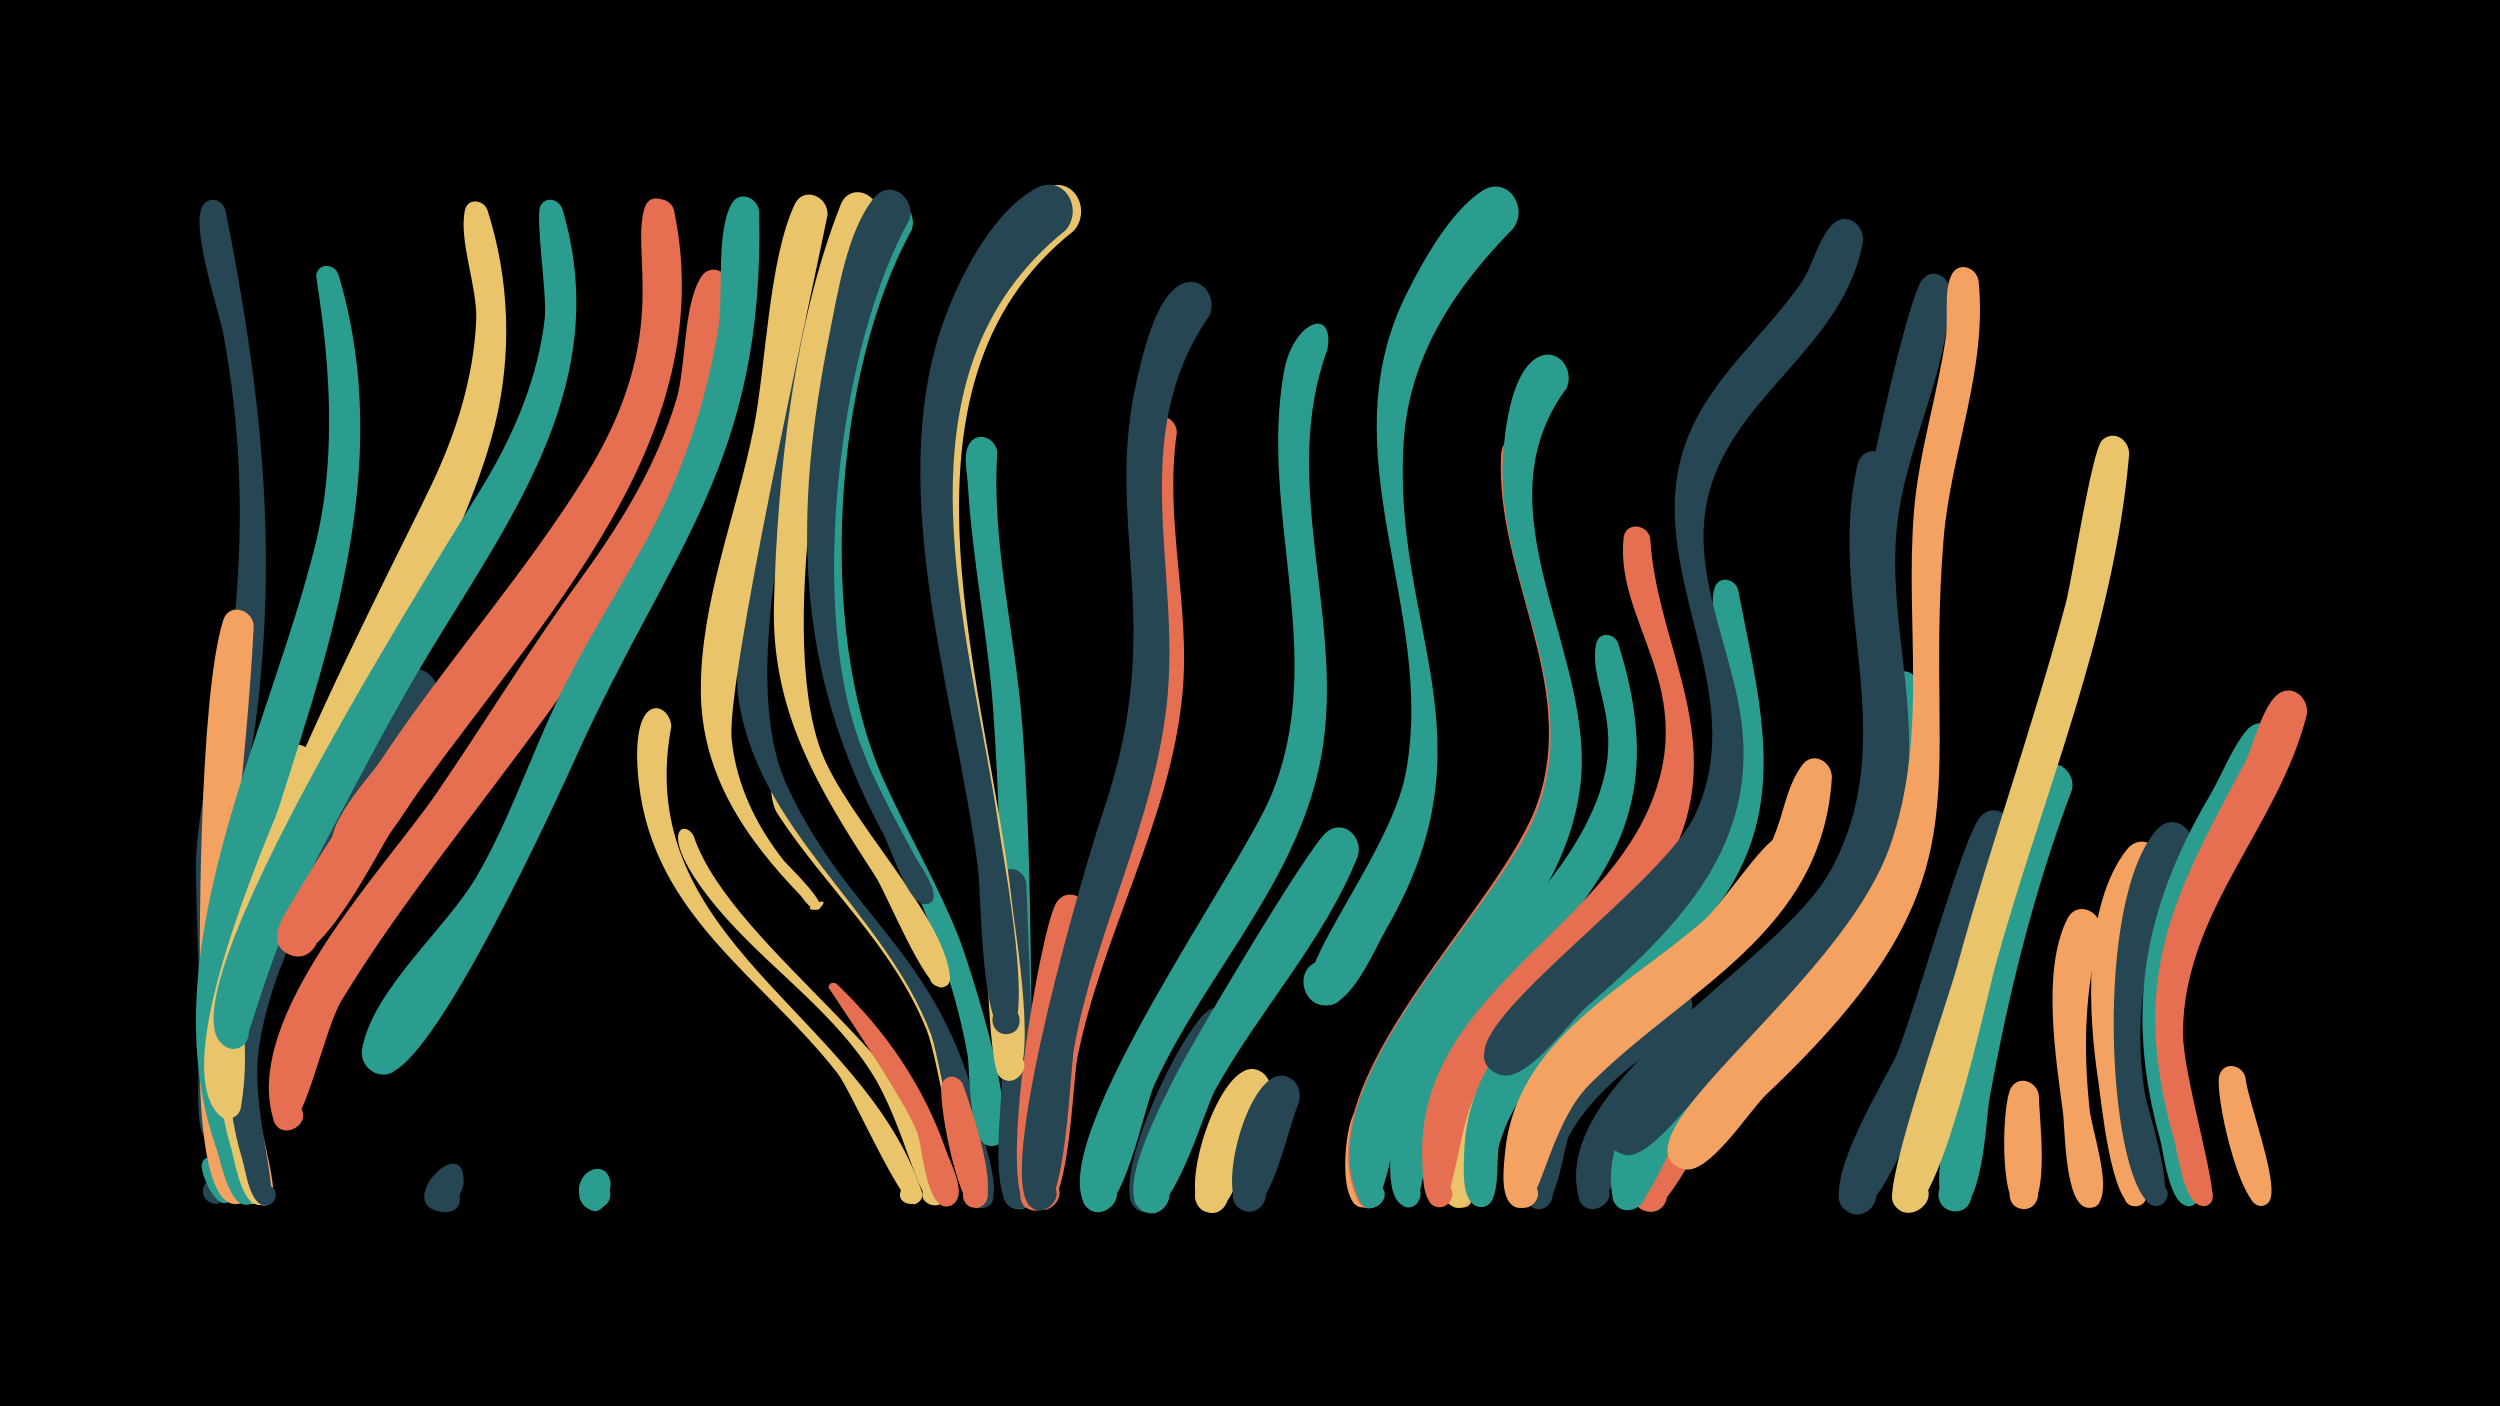 <svg width="1200" height="675" viewBox="-500 -500 1200 675" xmlns="http://www.w3.org/2000/svg"><path d="M-500-500h1200v675h-1200z" fill="#000"/><path d=""  fill="#264653" /><path d="M-394.9 68.6c7.3 14.2-11.5 6.9-4.6 1.7 7.2-5.5 9 10.8 0.7 7-8.4-3.9-1.1-15.8 3.9-8.7z"  fill="#264653" /><path d=""  fill="#e76f51" /><path d=""  fill="#2a9d8f" /><path d="M-394.5 57.9c1.5 3.7 10.9 16.2 3.9 19.2-5.4 2.3-8.5-6.3-2.9-8 4.8-1.5 7.7 5.4 3.3 7.8-6.7 3.8-13.2-13.5-13-17.4 0.3-5 6.4-5.4 8.7-1.6z"  fill="#2a9d8f" /><path d=""  fill="#264653" /><path d=""  fill="#264653" /><path d="M-391.8-399.2c16.7 84 25.7 161.2 14.4 246.7-3.1 23.8-10.8 48.4-12.3 72.3-3.7 59.7-3.7 54.8-3.4 98.9 0.1 9.3 4 27.9-5.3 27.5-9.9-0.4-2.9-16.2 4-9.1 5.9 6.1-6.1 13.5-8.9 5.5-3.2-9.1-0.6-45.7-0.7-52.9-0.5-24.3-1.7-48.7-2-73.1-0.3-28.9 15.9-90 19.1-125.2 3.9-44.5 2.2-87.2-5.9-131.2-2-10.9-17.1-54.3-9.1-62.5 3.6-3.7 8.7-1.3 10.1 3.1z"  fill="#264653" /><path d="M-378.2-199.5c-3.7 73.4-15.4 143.7-15.1 217.9 0.1 13.8 0 25 4.8 38 1.1 3.1 12.3 21.1 2.3 21.5-6.1 0.3-6.1-9.3 0.1-8.9 5.2 0.3 5.6 8.1 0.4 8.9-22.7 3.6-18.2-91.7-18.2-92.2-0.6-28-0.7-150.1 11-187.9 2.7-8.8 14.2-5.4 14.7 2.7z"  fill="#f4a261" /><path d=""  fill="#f4a261" /><path d="M-348.4-129.5c-18.1 46-42.7 94.3-40.1 145 0.8 15.8 16.1 54.7 12.4 60.3-4.2 6.3-12.8-2.7-6.4-6.7 7.5-4.6 10.1 10.5 1.5 8.7-5.9-1.3-8.2-14.4-9.8-18.6-21-56.8-9-109.5 12.4-164.1 4.1-10.4 7.1-24.4 13.6-33.6 6.7-9.4 19.1-1 16.4 9z"  fill="#e9c46a" /><path d="M-337.6-368.4c28.1 93.9-5.8 184-34.2 273.6-7 22.1-16.2 45.6-18.5 68.9-2.3 24-3.2 46.3 2.9 69.7 1.7 6.6 12.9 26.5 9.2 32.3-4 6.2-12.6-2.5-6.4-6.4 7.3-4.6 10.1 10.1 1.6 8.5-7.4-1.4-11.1-21-13.1-26.8-32.9-94.2 25.4-199.6 47.7-290.9 14.5-59.1-0.4-125.7 0.2-128.7 1.3-5.9 8.7-5.1 10.6-0.2z"  fill="#2a9d8f" /><path d="M-319.6-122.8c-24.6 42.1-56.7 86.9-58.7 137.3-0.7 16.2 12.8 56.5 8.8 62-5.4 7.5-14-6.1-4.9-7.8 7.8-1.5 7.4 11.6-0.3 9.7-7.3-1.8-9.8-20.7-11.4-26.5-16.1-56.8 3.6-106.6 31.5-155.7 5.6-9.8 10.7-23.3 18.6-31.4 8.8-9.1 20.9 2.1 16.4 12.4z"  fill="#f4a261" /><path d="M-305.3-170.1c-29.6 52.6-72.3 115-76.5 176.7-1.2 17.1 12.9 65.2 9.9 69.6-5.2 7.4-13.9-5.8-5-7.6 7.6-1.5 7.4 11.3-0.1 9.5-7.6-1.8-10.5-22-12.4-28.2-19.6-67.3 11.1-125.4 41.6-183.6 7.8-14.8 14.6-36 26-48.2 8.5-9.2 20.7 1.6 16.5 11.8z"  fill="#e9c46a" /><path d="M-291-162.3c-31.6 49-76.6 107-84.8 166-4.5 32.4 14.3 79.4 1.5 74.6-5.4-2.1-3.3-10.5 2.5-9.6 5.8 0.8 5.4 9.5-0.4 9.9-7.8 0.6-9.9-16.7-11.3-21.4-21.4-70.3 12.1-127.5 47.3-186.1 8.6-14.3 16.7-35.1 28.8-46.7 9.3-9 21.3 2.9 16.4 13.3z"  fill="#264653" /><path d="M-277.5 68.5c-4.7 18.7-23 10.7-16 0.6 10-14.5 23.2 14.6 5.7 12.6-24.6-2.9 11.8-40.7 10.3-13.2z"  fill="#264653" /><path d="M-266.1-399.4c10.7 33.3 12 69.2 3.7 103.2-16.2 66.6-79.8 167.2-107.9 238.5-20.1 51.2-7.9 52.3-14.1 89.5-0.6 3.4-4 5.7-7.4 5-8.1-1.8-4.6-14.4 3.3-11.8 9.2 3.1 0.8 16.9-6.2 10.3-37.7-36 81-258.1 102.3-303.6 11.6-24.7 19.8-50.8 21-78.2 0.6-15.7-8.6-38.4-5.4-52.7 1.3-5.9 8.7-5 10.7-0.2z"  fill="#e9c46a" /><path d=""  fill="#2a9d8f" /><path d="M-230.1-399.8c24.4 81.5-22.4 145-62.5 210.9-18.8 31-35.5 63.2-52.3 95.3-28.8 54.7-34.6 93.4-39.4 96-10.9 5.8-16.4-13.9-4-14.6 12.3-0.7 9 19.5-2.5 14.9-39.8-15.8 110.2-248.1 125.3-274.1 13.6-23.4 23.9-48.8 27-75.9 1.2-10.5-4.7-49-2.1-53.9 2.6-4.9 8.8-3.1 10.5 1.4z"  fill="#2a9d8f" /><path d="M-178.5-399.6c7.8 36.1 3.5 74.8-9.2 109.2-20.5 55.9-66.2 98.8-98.7 147.6-7.3 11-34.2 67.5-50.4 55.5-11.7-8.7 3.1-26.4 13.8-16.5 9.1 8.5-2 23.5-12.8 17.1-16.3-9.6 12.2-38.8 18.1-47.6 31-47 69.4-89.8 98.9-137.5 42-67.9 20.8-106.6 28.4-128.9 2.2-6.4 10.2-4.6 11.9 1.1z"  fill="#e76f51" /><path d="M-206.9 68.3c-0.2 6-4.1 18.3-12.5 10.5-8.6-7.9 7.2-19.1 11.7-8.3 3.9 9.2-11 14.6-13.8 5-4.1-13.6 13.4-20.7 14.6-7.2z"  fill="#2a9d8f" /><path d="M-176.5-399.2c24.3 116.4-74.2 206.2-135.2 297.4-7.2 10.8-35.6 68.8-50.7 59.3-10.1-6.3-2.3-22.3 8.8-18.3 13.1 4.7 4.6 24.9-7.9 18.8-11.6-5.6-2.2-18.6 1.9-25.5 40.9-70.4 95.3-131 139.4-198.9 14.8-22.8 25.2-48.2 30-75 2.9-16.2-2.4-46.6 1.8-58.9 2.3-6.4 10.3-4.5 11.9 1.1z"  fill="#e76f51" /><path d="M-177.8-151.1c-19.2 102.5 91.4 138 120.1 222.6 3.1 9.1-13.7 8.2-9.7-0.5 4.1-8.8 15.6 3.5 6.6 7-5.9 2.3-30.8-54.6-37.1-62.7-36.3-46.5-88.4-75.6-95.5-139.8-5-46.1 15.5-38.3 15.6-26.6z"  fill="#e9c46a" /><path d="M-167.1-98.9c18.3 55.2 124.3 117.3 121 172.5-0.5 8.8-14.6 4.8-10.4-3 4.2-7.8 15.3 1.8 8.2 7.1-10.3 7.7-16.1-36.5-34.1-64-21.4-32.7-55.1-53.5-78.5-84.4-23.1-30.4-10.9-36.3-6.2-28.2z"  fill="#e9c46a" /><path d="M-149.6-362.4c-5.6 134.3-120.7 234.1-186.5 342.7-8.6 14.2-18.6 66-28.4 61.9-10.5-4.4 0.3-19.9 8-11.5 7.7 8.4-8.6 17.9-12.1 7.1-15.8-49.4 52.9-120.3 78.3-157.3 23-33.6 44-68.2 67.9-101.1 19.7-27.1 37.2-55 47-87.4 4.9-16.3 3.2-45.3 11.9-59 4.5-7.1 13.7-2.6 13.9 4.6z"  fill="#e76f51" /><path d="M-135.6-398.5c2.8 120.8-42.7 161.7-87.8 261.6-12.3 27.2-64.9 141.2-88.6 151.6-14.8 6.5-20.1-19.8-4-19.5 16.2 0.3 9.9 26.5-4.6 19.4-4.1-2-6.4-6.6-5.6-11.1 5.3-28.9 40.3-57.6 55-82.8 15.2-26.2 24.9-55 37.7-82.3 12.1-25.9 27.5-49.9 41.4-74.8 18.6-33 30.6-68 36.8-105.4 2.7-16.2-1.2-46.2 6.3-60.1 3.7-7 12.7-3.4 13.4 3.4z"  fill="#2a9d8f" /><path d="M-124.9-122c29.2 64.9 76.6 79.1 95.8 165.5 1.5 6.8 10.8 31.4 1.3 35.5-9.2 4-12.4-12.4-2.3-12.1 11.8 0.3 3.7 19.1-4.6 10.8-5.4-5.4-14.7-68.8-20.5-83.3-16.4-40.8-48.4-68.1-71.8-104.1-3.3-5-4.9-22.1 2.1-12.3z"  fill="#e9c46a" /><path d="M-106.2-337.5c-10.9 57.3-40.5 161.6-16.1 214.5 30.9 67.1 76.3 80.2 94.6 169 1.7 8.1 6.1 20.8 4.4 28.9-2 9.9-17.3 3.2-11.3-5 7-9.6 17.9 7.9 6.3 10-9.5 1.8-20.5-72.1-24.8-83.4-22.4-59.4-84.8-98.6-92.7-163.5-3.2-26.2 13.6-152 24-175.4 4.1-9.2 16.2-4.1 15.6 4.9z"  fill="#264653" /><path d="M-98.3-27.6c23.6 22.5 41.7 49 52.4 79.8 1.9 5.7 10.8 21.7 2.9 26.1-8 4.4-12.3-10.2-3.1-10.8 7.8-0.5 8 11.8 0.1 11.5-9.5-0.4-11.2-28-13.6-34.9-5.4-15.6-42.8-69.9-42.7-70-0.1-2.3 2.5-3 4-1.7z"  fill="#e76f51" /><path d="M-102.8-396.7c-8.5 41.9-48.8 224-46 251.5 2.2 21.8 11.7 41.4 25.1 58.4 1.7 2.1 23.8 23 15.7 23.5-10.8 0.7 9-8.7 1.6-0.8-3 3.3-8.7-5.3-9-5.7-27-28-48.1-58.6-48.2-99-0.1-42.6 17.2-84.5 25.4-125.9 6-30.4 7.1-80.2 19.6-107.1 4.3-9.2 16.4-3.9 15.8 5.1z"  fill="#e9c46a" /><path d="M-62.4-389.6c-37.7 68.3-45.6 191.9-13.8 263.2 11.6 26 26.3 50.5 36.7 77.1 4.3 11.1 33.1 98.4 15.9 99.4-7.5 0.4-9.4-10.6-2.1-12.7 8.5-2.4 11.5 11.2 2.8 12.6-12.7 2.1-11.3-36.2-12.7-43.8-16.4-92.5-75.8-149.9-73.4-249.2 0.9-39.4 4.3-126.6 29.9-157.4 7.8-9.4 20.2 0.5 16.7 10.8z"  fill="#2a9d8f" /><path d="M-78.9-395.3c-23.5 57.9-48.5 196.1-27.3 254.9 11.6 32.3 59.7 79.8 62.2 109.4 0.7 8.7-13.8 4.2-8.4-2.6 5.5-6.8 12.9 6.4 4.3 7.6-7.7 1-26.7-45.8-31.6-53.2-27.4-42.2-50.3-79.1-48.8-131.3 1.7-61.3 9.4-133.9 32-191.2 4.5-11.5 20.2-5 17.6 6.4z"  fill="#e9c46a" /><path d="M-37.8 20.5c2.7 8 20.9 57.9 6.6 59.2-8.5 0.8-9-12.7-0.5-12.6 8.5 0.2 7.5 13.6-0.9 12.5-7.6-1-18-53.6-15.1-59.8 2.2-4.7 8.1-3.4 9.9 0.7z"  fill="#e76f51" /><path d="M-21.3-282.9c-2.8 43.3 8.5 86.8 11.9 129.8 3.8 48.5 3.9 97.5 4.6 146.2 0.2 12.8 4.4 77.6-0.7 84.4-6.7 9-18.9-5.1-9.1-10.4 9.9-5.4 15 12.5 3.9 13.2-4 0.3-7.5-3-7.6-6.9-0.9-77.1 0.4-154.6-4.9-231.5-2.5-36.5-10-72.4-12.2-108.9-0.3-5.3-2.4-14.4 0.4-19.5 3.9-7.1 13-3.3 13.7 3.6z"  fill="#2a9d8f" /><path d="M-7.4-76.2c1.8 49.5 4.6 99.8 3 149.3-0.1 4-3.2 7.3-7.3 7.1-9.6-0.4-8.1-15.5 1.3-14 9.5 1.4 6.4 16.3-2.9 13.8-12.3-3.2-5.7-51.1-5.8-61.3-0.2-19-8-84-1.4-97.7 3.3-6.9 12.1-3.8 13.1 2.8z"  fill="#264653" /><path d="M-63.6-394.4c-33.2 60.1-46.5 175.2-26.9 241.2 6.9 23.2 18.9 44.1 30.3 65.3 1.5 2.7 14.9 21.1 4.4 21.9-6 0.4-6.1-9-0.2-8.8 6 0.2 5.1 9.6-0.8 8.7-7.7-1.1-15.9-27.6-19.4-34-42.6-79.1-43-152.9-25.6-239.8 3.9-19.4 8.5-49.6 21.5-65.3 7.8-9.4 20.2 0.5 16.7 10.8z"  fill="#264653" /><path d="M22.6-60.1c-8.5 34.2-13.8 69-16.5 104.2-0.6 7.5 3.3 38.2-9.9 36.9-10-0.9-7.7-16.6 2.1-14.5 9.8 2 5.8 17.3-3.7 14.2-17.2-5.5 4.1-131 12-146.6 4.8-9.3 17-3.4 16 5.8z"  fill="#e76f51" /><path d="M15.4-389.2c-95.1 75.1-40.5 221.3-29.6 323.1 1.2 11.1 13.7 84.9-1.1 84.8-10.9-0.1-6.8-17.8 3.1-13.1 9.9 4.7-1.3 19-8.3 10.6-5.4-6.4-6-73.5-7.3-87-8.4-81.9-44.2-193.8-17.1-272.5 7.6-22 24.6-55 46.4-66.3 13.5-7 22.9 10.3 13.9 20.4z"  fill="#e9c46a" /><path d="M11.5-389.5c-88 70.5-45.6 193.1-32 287.2 1.8 12.2 18.1 98.5 3.5 98.7-7.8 0.1-9.2-11.5-1.6-13.3 8.9-2.1 11.4 12.2 2.4 13.2-12.9 1.6-12.9-68.1-14.3-78.9-10.3-81.9-44.6-179.2-17.6-260.2 7.4-22 23.9-55.3 45.5-66.9 13.4-7.1 22.9 10.1 14.1 20.2z"  fill="#264653" /><path d="M64.9-292.4c-6.2 41.5 6.6 83.3 2.7 125.1-5.6 60.8-38.7 115.5-50.5 175.2-2.2 11.1-3.8 74.4-16.9 72.8-11.9-1.4-5.3-20.1 4.8-13.9 10.2 6.3-3.6 20.5-10.2 10.6-17.2-25.9 38.7-179.3 49-212.4 16.9-54.2 1.2-104 5.6-158.6 0.8-10.2 15.1-8.4 15.5 1.2z"  fill="#e76f51" /><path d="M80.5-348.5c-40.4 58.5-13.2 122.2-20.5 187-6.4 56.5-34.1 108.4-44.4 164.2-2.1 11.5-3.8 79.7-16.8 78.2-11.8-1.3-5.5-20 4.7-13.8 10.2 6.1-3.4 20.4-10.1 10.6-14.1-20.8 26.9-161 36.4-189 30.9-91.3-0.7-136.1 16.2-207.6 2.8-12 8.6-37.3 20-44.1 10-6.1 18.7 5.3 14.5 14.5z"  fill="#264653" /><path d="M94.7-0.4c-25.2 38.4-29.7 77.6-41.4 81.7-13 4.6-15.8-18-2.1-16.7 13.7 1.2 6.8 23-5.1 16.1-16.4-9.4 21.6-88.3 34.2-95.8 10.1-5.9 18.6 5.5 14.4 14.7z"  fill="#264653" /><path d="M109 27.4c-5.5 10-15.7 54-26.9 54.7-11.4 0.6-11.4-17.5 0-16.9 13.4 0.7 7.4 22.2-4.4 15.9-13.2-7 7.8-73.7 25.6-67.6 6.1 2.1 7.6 8.3 5.7 13.9z"  fill="#e9c46a" /><path d="M123.2 30c-4.3 8.5-14 58.4-27.5 50.5-9.4-5.5 0-19.8 8.8-13.3 7.5 5.5 0.5 17.5-8.1 13.7-13.7-6.1 3.1-69.7 20.8-64.3 6 1.9 7.8 7.9 6 13.4z"  fill="#264653" /><path d="M137.2-332.4c-22.9 62.3 6.9 125.8-2 189.3-8.8 63.1-55.6 108-81.2 164-4.7 10.2-15.1 64.1-28.4 60.7-12.8-3.3-2.9-22.9 7.4-14.5 10.2 8.4-7 22-12.8 10.1-16.1-33 75.3-159.6 90.1-195.7 27.4-67-6.2-134.7 6-203.1 4.3-24.3 24.4-31.7 20.9-10.8z"  fill="#2a9d8f" /><path d="M151.7-88.9c-16.4 40.9-47.3 73.9-68.5 112.2-5.2 9.4-21.5 67.6-35.5 57.3-8.1-5.9-0.6-19 8.7-14.9 10.8 4.7 2.4 21.3-7.9 15.5-14.3-8.2 9.4-51.7 14.1-61.7 7.2-15.1 65.5-113.5 74.3-120.2 8.5-6.5 17.6 3 14.8 11.8z"  fill="#2a9d8f" /><path d="M165.6 40.9c-2.4 7.3-0.7 38.2-10.8 38.7-7.5 0.4-9.2-10.7-2-12.7 8.4-2.3 11.3 11.2 2.7 12.6-14.4 2.3-10.1-40.1-4.9-46.1 6.2-7.3 15.9-0.7 15 7.5z"  fill="#f4a261" /><path d=""  fill="#e76f51" /><path d=""  fill="#264653" /><path d="M206.5 66.1c-0.2 19.8-14.9 10.2-10.5 4.1 7.6-10.7 17.2 11.2 4.1 9.4-17.2-2.3 1.6-32.1 6.4-13.5z"  fill="#f4a261" /><path d="M223.4 17.5c-7.9 10.7-14.1 23.1-16.5 36.2-1.1 6.1 2.8 22-4.3 25.4-8.6 4.1-12.1-11.4-2.6-11.5 9.5-0.1 6.2 15.4-2.4 11.5-18.2-8.3-0.8-64.7 9.2-74.6 9.2-9.2 21.3 2.5 16.6 13z"  fill="#e9c46a" /><path d="M236.6-283c-12.4 53.7 26.4 103.6 21.1 157.5-5.9 60.5-57.6 98.2-82.7 149.9-4.4 9-9.8 57.9-19.1 55.4-9.7-2.6-2.1-17.4 5.6-11 7.7 6.4-5.4 16.7-9.7 7.6-27.3-57.5 69.1-140.3 86.4-191.6 19.3-56.8-20.5-109.5-17.7-166.3 0.6-12 16.1-14.4 16.1-1.5z"  fill="#e76f51" /><path d="M252-313.7c-43.9 59 14.4 127.6 6.5 191.2-7.2 58.1-56.4 95-81.6 144.6-7.2 14.1-11.6 59.9-20.2 57.6-9.7-2.6-2.1-17.4 5.6-10.9 7.7 6.4-5.4 16.6-9.7 7.6-26.8-55.9 64.7-137.1 84.3-185 24.4-59.6-19.4-113-15.4-172.7 0.8-12.5 3.9-39.2 15.8-46.7 9.9-6.2 18.7 5 14.7 14.3z"  fill="#2a9d8f" /><path d="M226.4-390.4c-28 28.5-49.9 61.1-52.6 102.1-5.9 89.8 44.8 142-8.2 233.9-5.5 9.5-15.1 32.7-26 36.3-13.9 4.7-20.1-17.5-5.8-20.7 16.7-3.7 16.8 24.7 0.1 21.1-24.5-5.3 33-68.8 40.9-111.4 14.7-78.5-38.2-153.1 0.5-230.2 8-15.9 20.8-39 36-49 12.1-7.9 22.6 7.6 15.1 17.9z"  fill="#2a9d8f" /><path d="M276.6-191.5c34.9 109.5-38.8 131.9-82.8 214-5.2 9.7-12.7 54.3-13.6 55.2-8.2 7.7-15.4-10.5-4.1-10.5 9.6 0 6.2 15.6-2.6 11.5-8.2-3.8-6.1-23.5-5.7-30.5 3.8-64 65.2-98.9 92.8-151.2 24.6-46.7 1-65.8 5.6-88.1 1.2-5.8 8.5-5.1 10.4-0.4z"  fill="#2a9d8f" /><path d="M292.1-241.9c2.7 48.2 32.4 89.4 16.1 138.9-17.6 53.5-72 79.9-99.2 126.9-9.2 16-11.1 57.1-19 55.5-9.3-1.9-2.8-16.3 4.8-10.7 6.5 4.8-1.7 14.7-7.6 9.2-4.7-4.3-4.2-15.6-4.5-21.3-2.9-76.3 81.9-106.9 108.8-168.7 25-57.4-16.4-88.8-12.2-129.6 0.8-7.8 11-7 12.8-0.2z"  fill="#e76f51" /><path d="M307.7-6.6c-19.9 14.5-42.2 29.3-54.4 51.4-3.1 5.6-6.4 43.3-18.5 34.2-6.2-4.6-0.3-14.6 6.8-11.4 8.2 3.7 1.6 16.4-6.2 11.8-26.6-15.7 35.4-104.9 62.6-109.1 14.1-2.2 18.6 14.6 9.7 23.1z"  fill="#264653" /><path d="M323.1 38.5c-7.3 7.3-24 48.8-35.1 42-8-4.9-2-17.7 7-14.5 8.9 3.1 5.7 16.8-3.7 15.6-20.9-2.5 7.2-56.8 18.6-61.3 11.9-4.8 19.3 8.9 13.2 18.2z"  fill="#e76f51" /><path d="M334.2-217.3c12 62.1 27.7 113.6-20.7 165.3-30.5 32.6-80.7 55.8-93.9 101.5-1.8 6.3 1.4 29-8 29.8-9.7 0.9-7.7-15.2 1.5-11.9 7.9 2.8 2.8 15-4.8 11.3-7.1-3.4-5.6-18.8-5.5-25 1.9-73.7 86.8-97.6 119.1-153.7 31.7-55.1-5.5-92.8 1-117.5 1.6-6.2 9.4-5.1 11.3 0.2z"  fill="#2a9d8f" /><path d=""  fill="#2a9d8f" /><path d="M366-84.2c-21.7 50-73.4 69.5-108.3 107.5-15.9 17.3-21.1 62.7-31.6 55.3-7.2-5.1 1.4-16 8-10.1 6.6 5.8-3.1 15.7-9.1 9.2-5-5.4-3.1-18.9-2.5-25.2 5.4-53.7 59.1-79 95.2-110.6 9.2-8 27.9-37.4 36-40.4 9.3-3.4 15.4 6.3 12.3 14.3z"  fill="#f4a261" /><path d="M379.3-126.8c-4.5 74.7-70 101-116.3 147.3-20.8 20.8-24.3 65.9-35.1 58.1-7.2-5.2 1.5-16.1 8.2-10.2 6.6 5.9-3.3 15.8-9.2 9.2-5.1-5.6-3-19.5-2.3-26 6.7-55.7 64.5-79.9 100.9-114 34.3-32.2 26.2-52 39.5-70.3 5.2-7.1 14.4-1.7 14.3 5.9z"  fill="#f4a261" /><path d="M394.1-383.4c-9.2 49.3-60.9 72.8-73.6 119.3-10.6 38.6 12 76.1 15.8 114.1 6 59.6-33.8 97.5-74.9 133.4-8.8 7.7-29.1 37.4-42 32.3-19.2-7.7 5.7-33.7 14.3-15 7.3 16-21.3 22.2-21.2 4.6 0.1-22.6 86.5-82.8 101.1-114.1 28-59.6-25.5-117.3-4.9-177.3 10.7-31.3 37.2-51.4 55.6-77.7 5.8-8.2 8.3-21.5 15.2-28.4 6.8-6.9 16.1 0.5 14.6 8.8z"  fill="#264653" /><path d="M408.4-273.1c-15.5 53.2 8.9 106.5 0 160.2-12.8 77-65.7 97.3-114.4 147.1-9.5 9.7-23.5 49.7-32.1 45.7-10.6-5 1.3-20.5 8.8-11.5 7.6 9-9.7 18-12.8 6.7-15.1-55.8 96.3-112.1 121-157.6 34.8-64.1-2.5-128.3 12.7-194.4 2.6-11.1 17.8-7 16.8 3.8z"  fill="#264653" /><path d="M421.1-171.3c10.8 128.9-50.6 142.5-113.6 213.3-6.6 7.4-17.8 44.7-29.5 38.1-10.9-6.1 2.9-21.5 10.2-11.4 7.3 10.1-11.7 18.3-14.1 6.1-10.5-53.9 74.1-95.3 100.9-131 41.1-54.9 23.3-96.4 33.1-117.7 3.2-6.8 11.8-3.9 13 2.6z"  fill="#2a9d8f" /><path d="M436.1-360.3c-0.8 40.1-22.4 75.8-25.8 115.5-3.4 38.7 8.6 76.8 5.6 115.5-5.2 66.7-44.9 108.1-94.2 148.3-9 7.4-30.2 38.4-41.9 35.3-18.5-4.9 1.3-31.7 11.4-15.4 10.1 16.3-22.7 22.1-18.9 3.4 7.3-35.5 95.3-82.6 117.2-134.4 24.3-57.5-0.1-113.7 7.3-172.5 1.8-14.5 19-90.7 25.4-100.5 4.6-7 13.7-2.4 13.9 4.8z"  fill="#264653" /><path d="M449.7-365.2c4.4 42.4-13.4 82.4-16.8 124.1-10.1 124.8 25.9 161.4-85.1 266.5-8.2 7.8-27.6 38.9-39.6 35.8-18.5-4.8 1.1-31.6 11.2-15.4 10.2 16.2-22.5 22.2-18.7 3.5 5.5-27.4 86.6-86.7 106.4-142.9 18.8-53.4 7.2-106.1 11.6-160.8 2.3-28.4 11.2-55.5 15.3-83.7 1.3-8.6-1.1-22.1 2.7-29.9 3.3-6.8 12-3.7 13 2.8z"  fill="#f4a261" /><path d="M465.7-99.5c-6.1 21.4-55.5 191.2-77.7 181.6-11.6-5-2.7-22.8 8.2-16.6 11 6.2 0.3 23-10 15.6-14.1-10.1 18.5-62.2 23.9-74.3 8.6-19.8 32.2-106.2 40.7-115 6.8-7.1 16.3 0.3 14.9 8.7z"  fill="#264653" /><path d="M478.7 26.1c-0.2 9.1 6.3 54.9-7.6 54.2-9.6-0.5-8.1-15.6 1.5-14.1 9.5 1.5 6.3 16.4-3 13.9-10.1-2.8-8.5-50.2-4.5-57.6 3.8-7 12.9-3.3 13.6 3.6z"  fill="#f4a261" /><path d="M494.5-120.8c-18.2 48.4-30.4 97.6-39.6 148.5-1.7 9.5-3 57.1-18.3 53.5-9.3-2.2-7.6-16.3 2-16.2 11.2 0.1 10 17.7-1.1 16.4-16.6-2 2.5-63.8 4.5-74.6 6.7-36.9 15.4-105.3 36-136 6.4-9.4 18.8-1.4 16.5 8.4z"  fill="#2a9d8f" /><path d="M508.4-53.1c-7.9 27.8-8.5 56.8-5.4 85.4 1.1 10.2 9.9 35.1 5 44.2-4.6 8.6-16.9-1.9-9.1-7.8 9.1-6.9 14.4 12.2 3.1 11-11-1.2-10.7-38-11.8-45.9-3.4-26.1-10.3-68.1 2.1-92.7 4.7-9.4 17-3.5 16.1 5.8z"  fill="#f4a261" /><path d="M522-282.1c-7.1 84.4-41.7 164.3-64.1 245.2-4.3 15.6-27.3 124.3-43.9 118.7-13.3-4.5-1.2-24.4 8.9-14.7 10.1 9.7-9.2 22.6-14.3 9.5-3.9-10 26.1-95.6 30.7-112.3 16-58.6 36.6-115.8 52.2-174.5 3.2-11.8 12.6-74.2 17.6-78.6 5.7-5.1 12.9 0 12.9 6.7z"  fill="#e9c46a" /><path d="M537.5-82c-17.8 35-22.3 72.5-16.2 111.1 1.1 7 16.3 51.6 2.9 49.9-6.5-0.8-6.3-10.6 0.3-11.1 7.6-0.7 8 11.3 0.3 11.1-11.5-0.2-16.2-50.9-17.6-60-4.9-31.7-7.7-83.8 13.6-111.1 7.4-9.4 19.8-0.1 16.7 10.1z"  fill="#f4a261" /><path d="M551.9-90.3c-20.7 36-28.8 73.8-22.4 115 1.1 7.3 17.5 55.4 5.1 54.2-8.6-0.9-4.1-14.4 3.3-10.1 6.3 3.7-0.1 13.4-6 9-20.3-15.2-27-145.3 3.4-179.6 8.3-9.3 20.5 1.2 16.6 11.5z"  fill="#264653" /><path d=""  fill="#f4a261" /><path d="M577.8 17.1c0.9 10.9 17 52.4 11.3 59.7-5 6.5-13.8-4-6.5-7.7 7.3-3.8 10.8 9.4 2.6 9.7-10.1 0.5-22.7-55-19.8-63 2.4-6.6 10.8-4.6 12.4 1.3z"  fill="#f4a261" /><path d="M594.5-138.9c-19.6 47.7-55.1 84.5-53.4 139.3 0.6 19.6 17.8 71 13.5 76.4-6 7.7-14.5-6.9-4.9-8.4 8.2-1.2 7.3 12.5-0.7 10.2-8-2.3-10.4-25.3-12.2-31.9-17-61.3-7.9-110.8 24-165 5.7-9.7 10.2-22.1 17.3-30.8 7.5-9.3 19.7 0.2 16.4 10.2z"  fill="#2a9d8f" /><path d="M607.2-156.7c-13.7 54-58.8 93.9-59.4 152-0.2 20.3 17.3 76.8 13.7 81.5-5 6.5-13.8-3.9-6.5-7.7 8.5-4.5 10.2 12.2 1 9.5-8-2.3-10.6-25.2-12.5-31.8-21.5-75.9-2-113.9 33.4-179.5 5-9.3 8.1-25.9 15.5-33.2 7.1-6.9 16.4 0.7 14.8 9.2z"  fill="#e76f51" /><path d=""  fill="#e9c46a" /><path d=""  fill="#264653" /><path d=""  fill="#2a9d8f" /><path d=""  fill="#2a9d8f" /><path d=""  fill="#e76f51" /><path d=""  fill="#2a9d8f" /></svg>